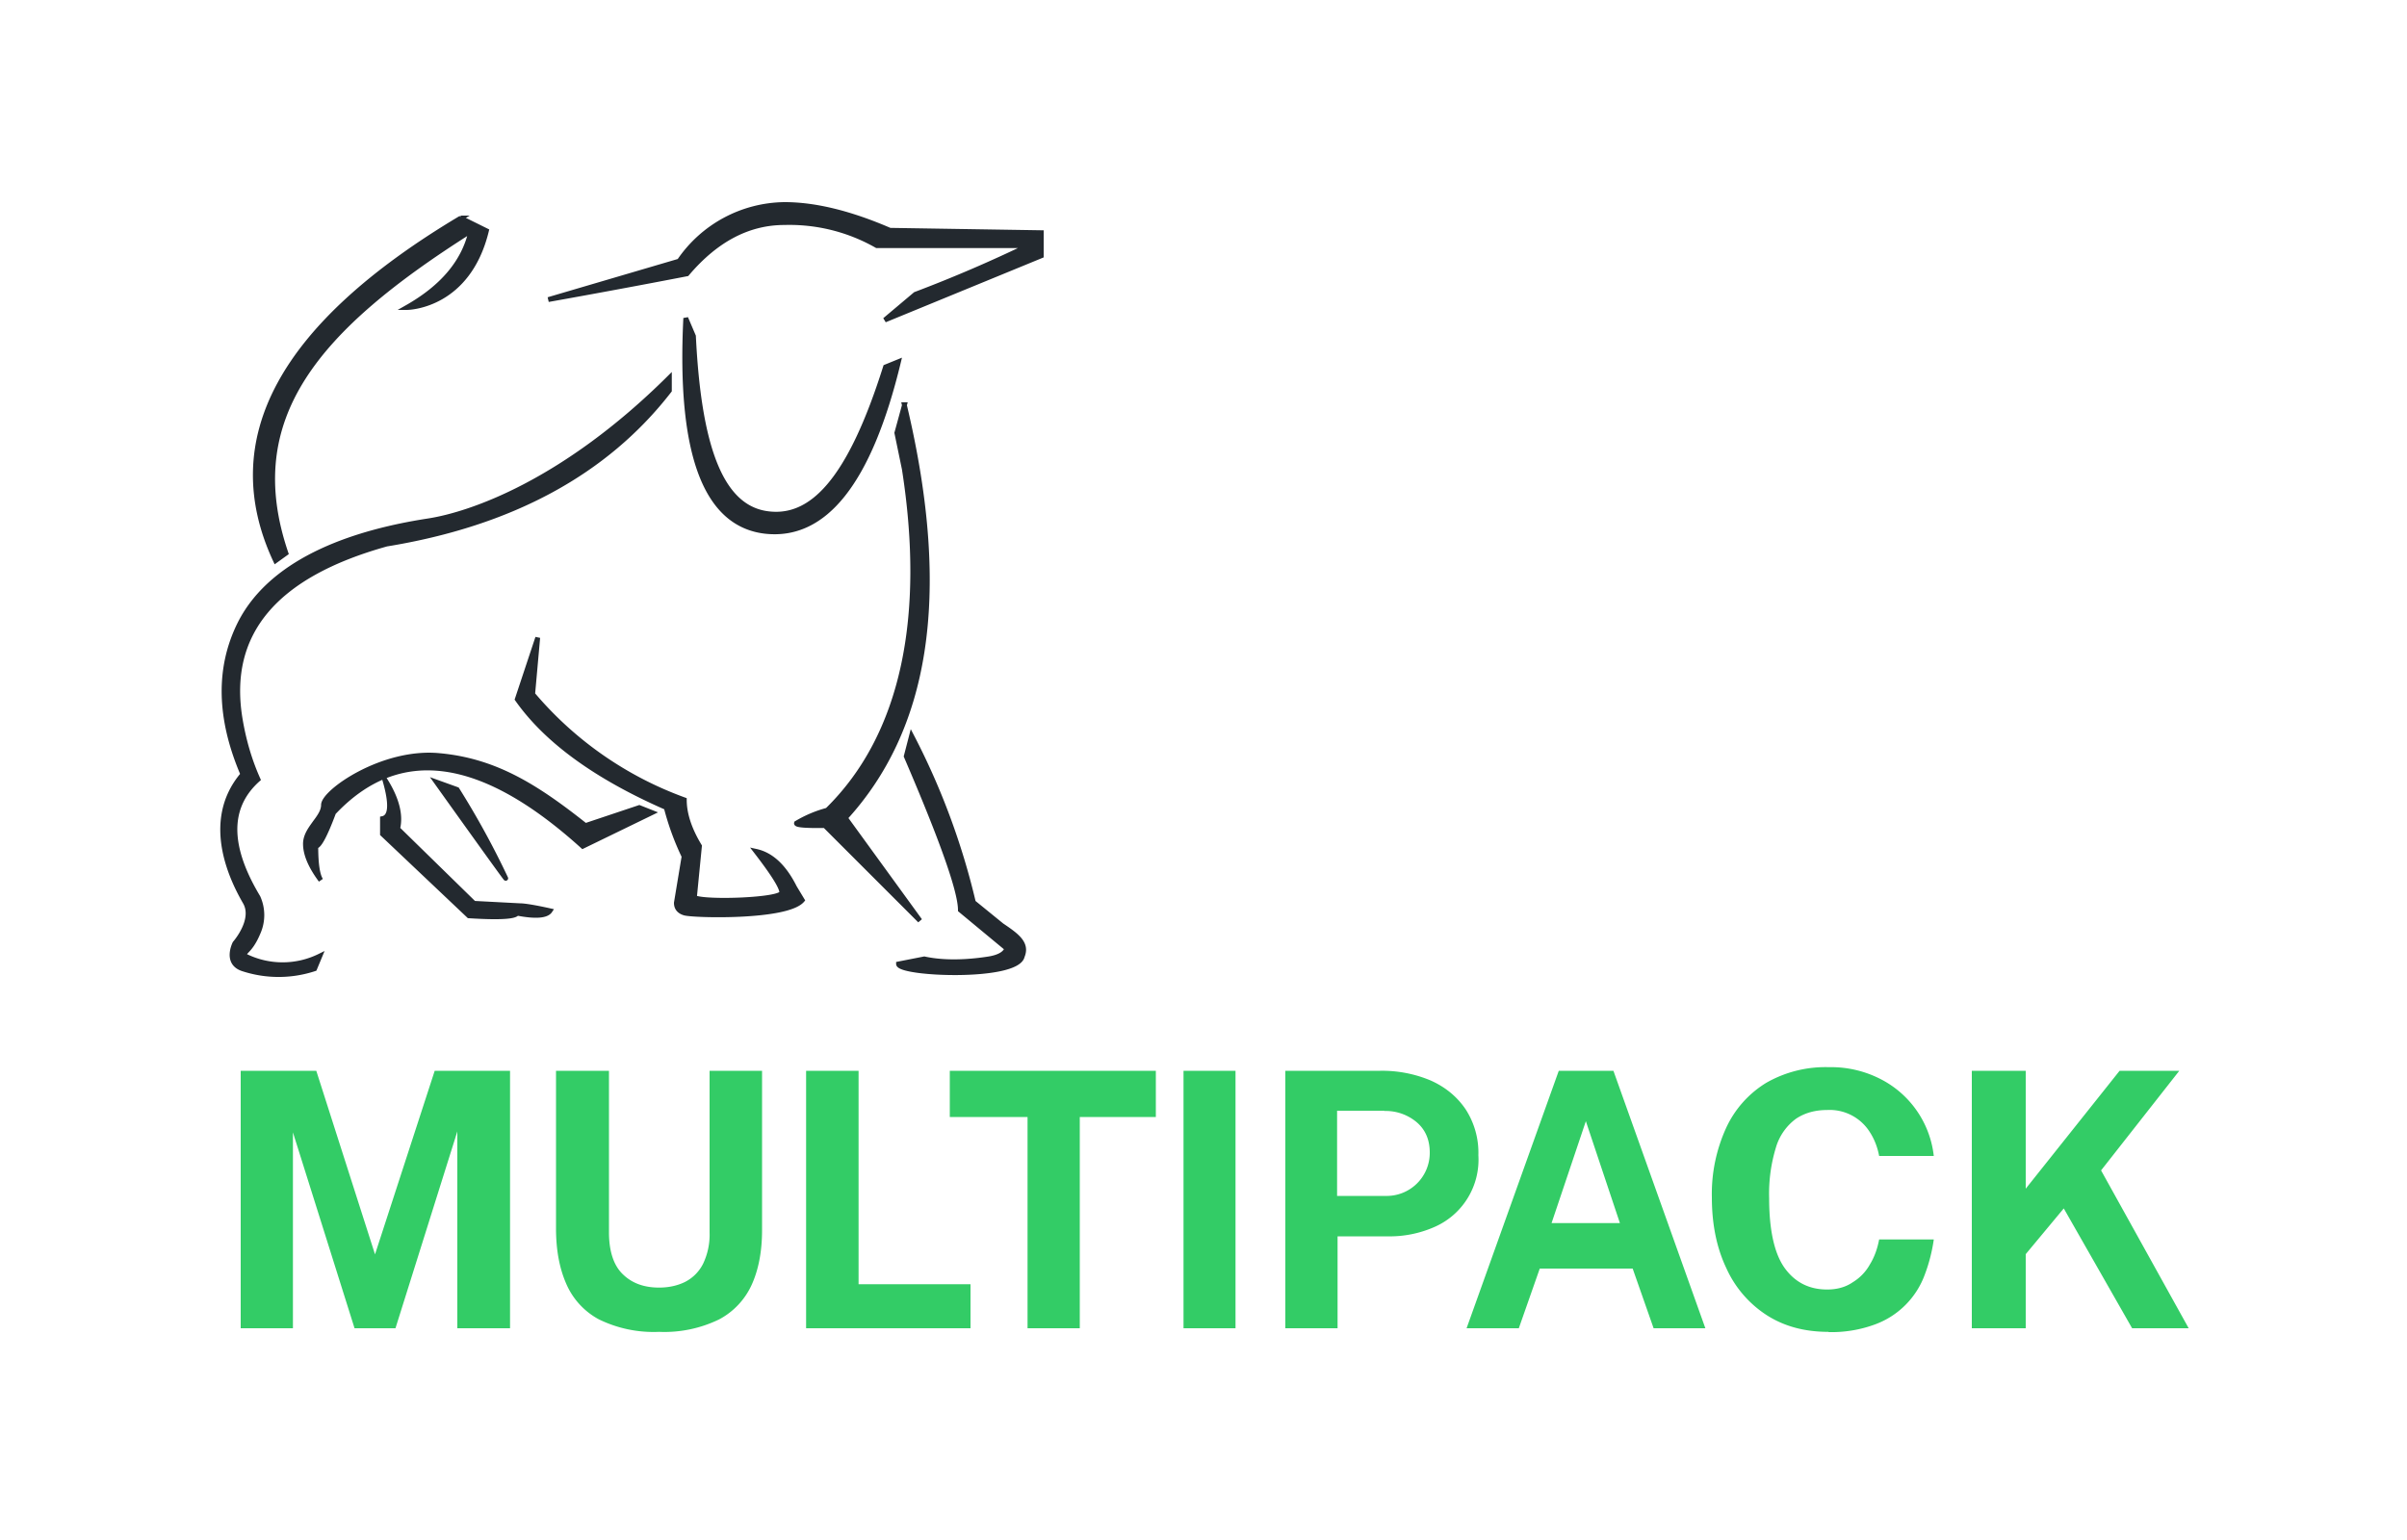 <svg xmlns="http://www.w3.org/2000/svg" viewBox="0 0 1000 640">
  <path fill="#23292F" stroke="#23292F" stroke-width="2" d="M278.1 157v5.3c-26.3 34-65.5 55.3-117.5 63.8C114.3 239 94 263 99.7 298.4c1.5 9.2 4 17.7 7.5 25.5-12.8 11.4-12.8 27.7 0 49a18 18 0 0 1 0 14.8c-3.5 8.3-6.4 7.5-5.3 9.6a34.9 34.9 0 0 0 31 0l-2.2 5.3a47.6 47.6 0 0 1-29.9 0c-7.4-2.5-3.2-10.6-3.2-10.6s8.5-9.6 4.3-17c-4.3-7.5-18.2-33-1-53.2-10-23.4-10.4-44.3-1.2-62.7 14-27.7 50.2-38.3 78-42.6 17.8-2.7 56.6-16 100.4-59.5Zm100.6 148.8a297.7 297.7 0 0 1 25.7 69.2l11.8 9.6c6.4 4.3 10.7 7.5 8.5 12.8-2.1 9.6-51.4 7.5-51.4 3.2l10.7-2.1c9.7 2.1 20.4 1 26.8 0 4.3-.7 6.8-2.2 7.5-4.3l-19.3-16c0-7.8-7.5-29-22.5-63.9l2.2-8.5Zm-3-137.6c19.3 81 8.5 135.5-24.5 171.7l31 42.7-39.5-39.5c-8 .1-12-.2-11.8-1a50 50 0 0 1 12.8-5.4c32-31.3 41.5-81.1 32-141.8l-3.1-15 3.2-11.7ZM160 324.2c4.9 7.8 6.6 14.6 5.2 20.2l31.7 31 19 1c2 0 6.3.7 12.6 2.1-1.4 2.1-6 2.5-13.7 1-.7 1.5-7.4 1.9-20 1.1l-35.9-34v-6.4c3.5-.7 3.9-6 1-16Zm63.4-59.2-2.1 23.5a149 149 0 0 0 63 43.9c0 5.7 2 12.1 6.3 19.2l-2.1 21.4c4.3 2.2 36.3 1.1 36.3-2.1 0-2.2-3.6-7.9-10.7-17.1 6.4 1.4 11.7 6.4 16 15l3.2 5.3c-6.4 7.5-45.9 6.4-49 5.3-2.2-.7-3.3-2.1-3.3-4.2l3.2-19.3a111 111 0 0 1-7.4-20.3c-29.2-12.8-49.8-27.8-61.9-45l8.5-25.6Zm-41 49c23.4 2.1 40.5 13 60.8 29.1l22.4-7.5 5.3 2.1-28.8 14c-42-38-76.4-42.8-103.5-14-3.5 9.4-6 14-7.4 14 0 7.3.7 12 2.1 14.1-4.3-5.8-6.4-10.8-6.4-15.1 0-3.2 1.8-5.8 3.6-8.3l.5-.7c1.8-2.4 3.4-4.7 3.4-7.2 0-5.4 24.5-22.7 48-20.5Zm-1.1 11 8.6 3.1a350.7 350.7 0 0 1 20.2 36.9c.3.6-9.3-12.7-28.8-40Zm10.1-234.4 10.7 5.3c-7.5 30.8-31.4 31.9-33.1 31.9 15-8.5 23.8-19.1 26.7-31.9-64 40.5-96.1 77.6-76.9 134l-4.3 3.1c-23.5-50.3 2.2-97.8 77-142.4Zm93.5 41.6 3.2 7.5c2.2 44.8 10.9 70.3 29.8 73.6 19.3 3.3 35.2-13.9 50-60.8l5.4-2.2c-12 49.8-30.5 73.3-55.4 70.5-24.8-2.9-35.8-32.4-33-88.6ZM326 85c12.7 0 27.3 3.6 43.7 10.7l62.9 1v9.6l-65 26.7 12.7-10.7a573 573 0 0 0 47-20.2h-63a73.3 73.3 0 0 0-38.4-9.6c-14.9 0-28.4 7-40.5 21.3a4101 4101 0 0 1-57.6 10.7l54.4-16A53.6 53.6 0 0 1 325.9 85Z"/>
  <path fill="#3C6" d="M100 552V445h31.4l24.4 76.3 24.8-76.3h31.3v107H190v-81.8L164.3 552h-17l-25.6-81.4V552H100Zm173.8 1.5a51.7 51.7 0 0 1-25-5.2 30.4 30.4 0 0 1-13.6-14.9c-2.8-6.4-4.2-14-4.2-22.9V445h22v67.1c0 8 2 13.9 5.8 17.5 3.8 3.7 8.8 5.5 15 5.5 4 0 7.7-.8 10.9-2.4a17 17 0 0 0 7.4-7.5 28 28 0 0 0 2.7-13V445h21.8v66.2c0 8.7-1.4 16.2-4.2 22.5a30.6 30.6 0 0 1-13.6 14.6 52 52 0 0 1-25 5.2ZM356.7 445v88.7h46.5V552h-68.3V445h21.8Zm123.5 0v19.2h-31.6V552h-21.7v-87.8h-32.3V445h85.6Zm11.5 107V445h21.6v107h-21.6Zm81.7-107a52 52 0 0 1 20.9 4c6.1 2.7 11 6.7 14.6 12a33.2 33.2 0 0 1 5.3 19.1 30.5 30.5 0 0 1-18 29.7 46 46 0 0 1-20 4h-20.5V552H534V445h39.5Zm96.9 0 38.2 107H687l-8.7-24.8h-38.6L631 552h-21.7l38.3-107h22.8Zm-11.4 20.8-14.3 42.5H673l-14.2-42.5Zm-83.7-4.2h-19.7V497h20a17.9 17.9 0 0 0 18.5-18c0-5.3-1.8-9.5-5.4-12.6a20 20 0 0 0-13.4-4.7Zm184.5 91.9c-10 0-18.5-2.3-25.8-7a45.5 45.5 0 0 1-16.7-19.5c-4-8.4-6-18.2-6-29.4a66 66 0 0 1 6-29 43 43 0 0 1 16.6-18.6 49.5 49.5 0 0 1 26-6.5 45 45 0 0 1 21.4 4.9 41 41 0 0 1 22.2 32h-22.7c-.7-3.7-2-7-3.8-9.8a19.7 19.7 0 0 0-17.8-9.3c-5 0-9.3 1.2-12.9 3.6a22.8 22.8 0 0 0-8.3 11.7A65.7 65.7 0 0 0 735 498c0 13.3 2.2 23 6.4 28.9 4.3 6 10.2 9 17.7 9 4.1 0 7.7-1 10.6-3a20 20 0 0 0 7.2-7.5c1.9-3.1 3.1-6.6 3.8-10.3h22.7c-.7 5-2 10-3.7 14.5a34.7 34.7 0 0 1-20.7 20.8 52.3 52.3 0 0 1-19.3 3.2Zm59.5-1.5V445h22.4v49l39-49h24.8l-32.5 41.4 36.4 65.6h-23.5l-28.4-49.8-15.8 19V552h-22.4Z"/>
</svg>